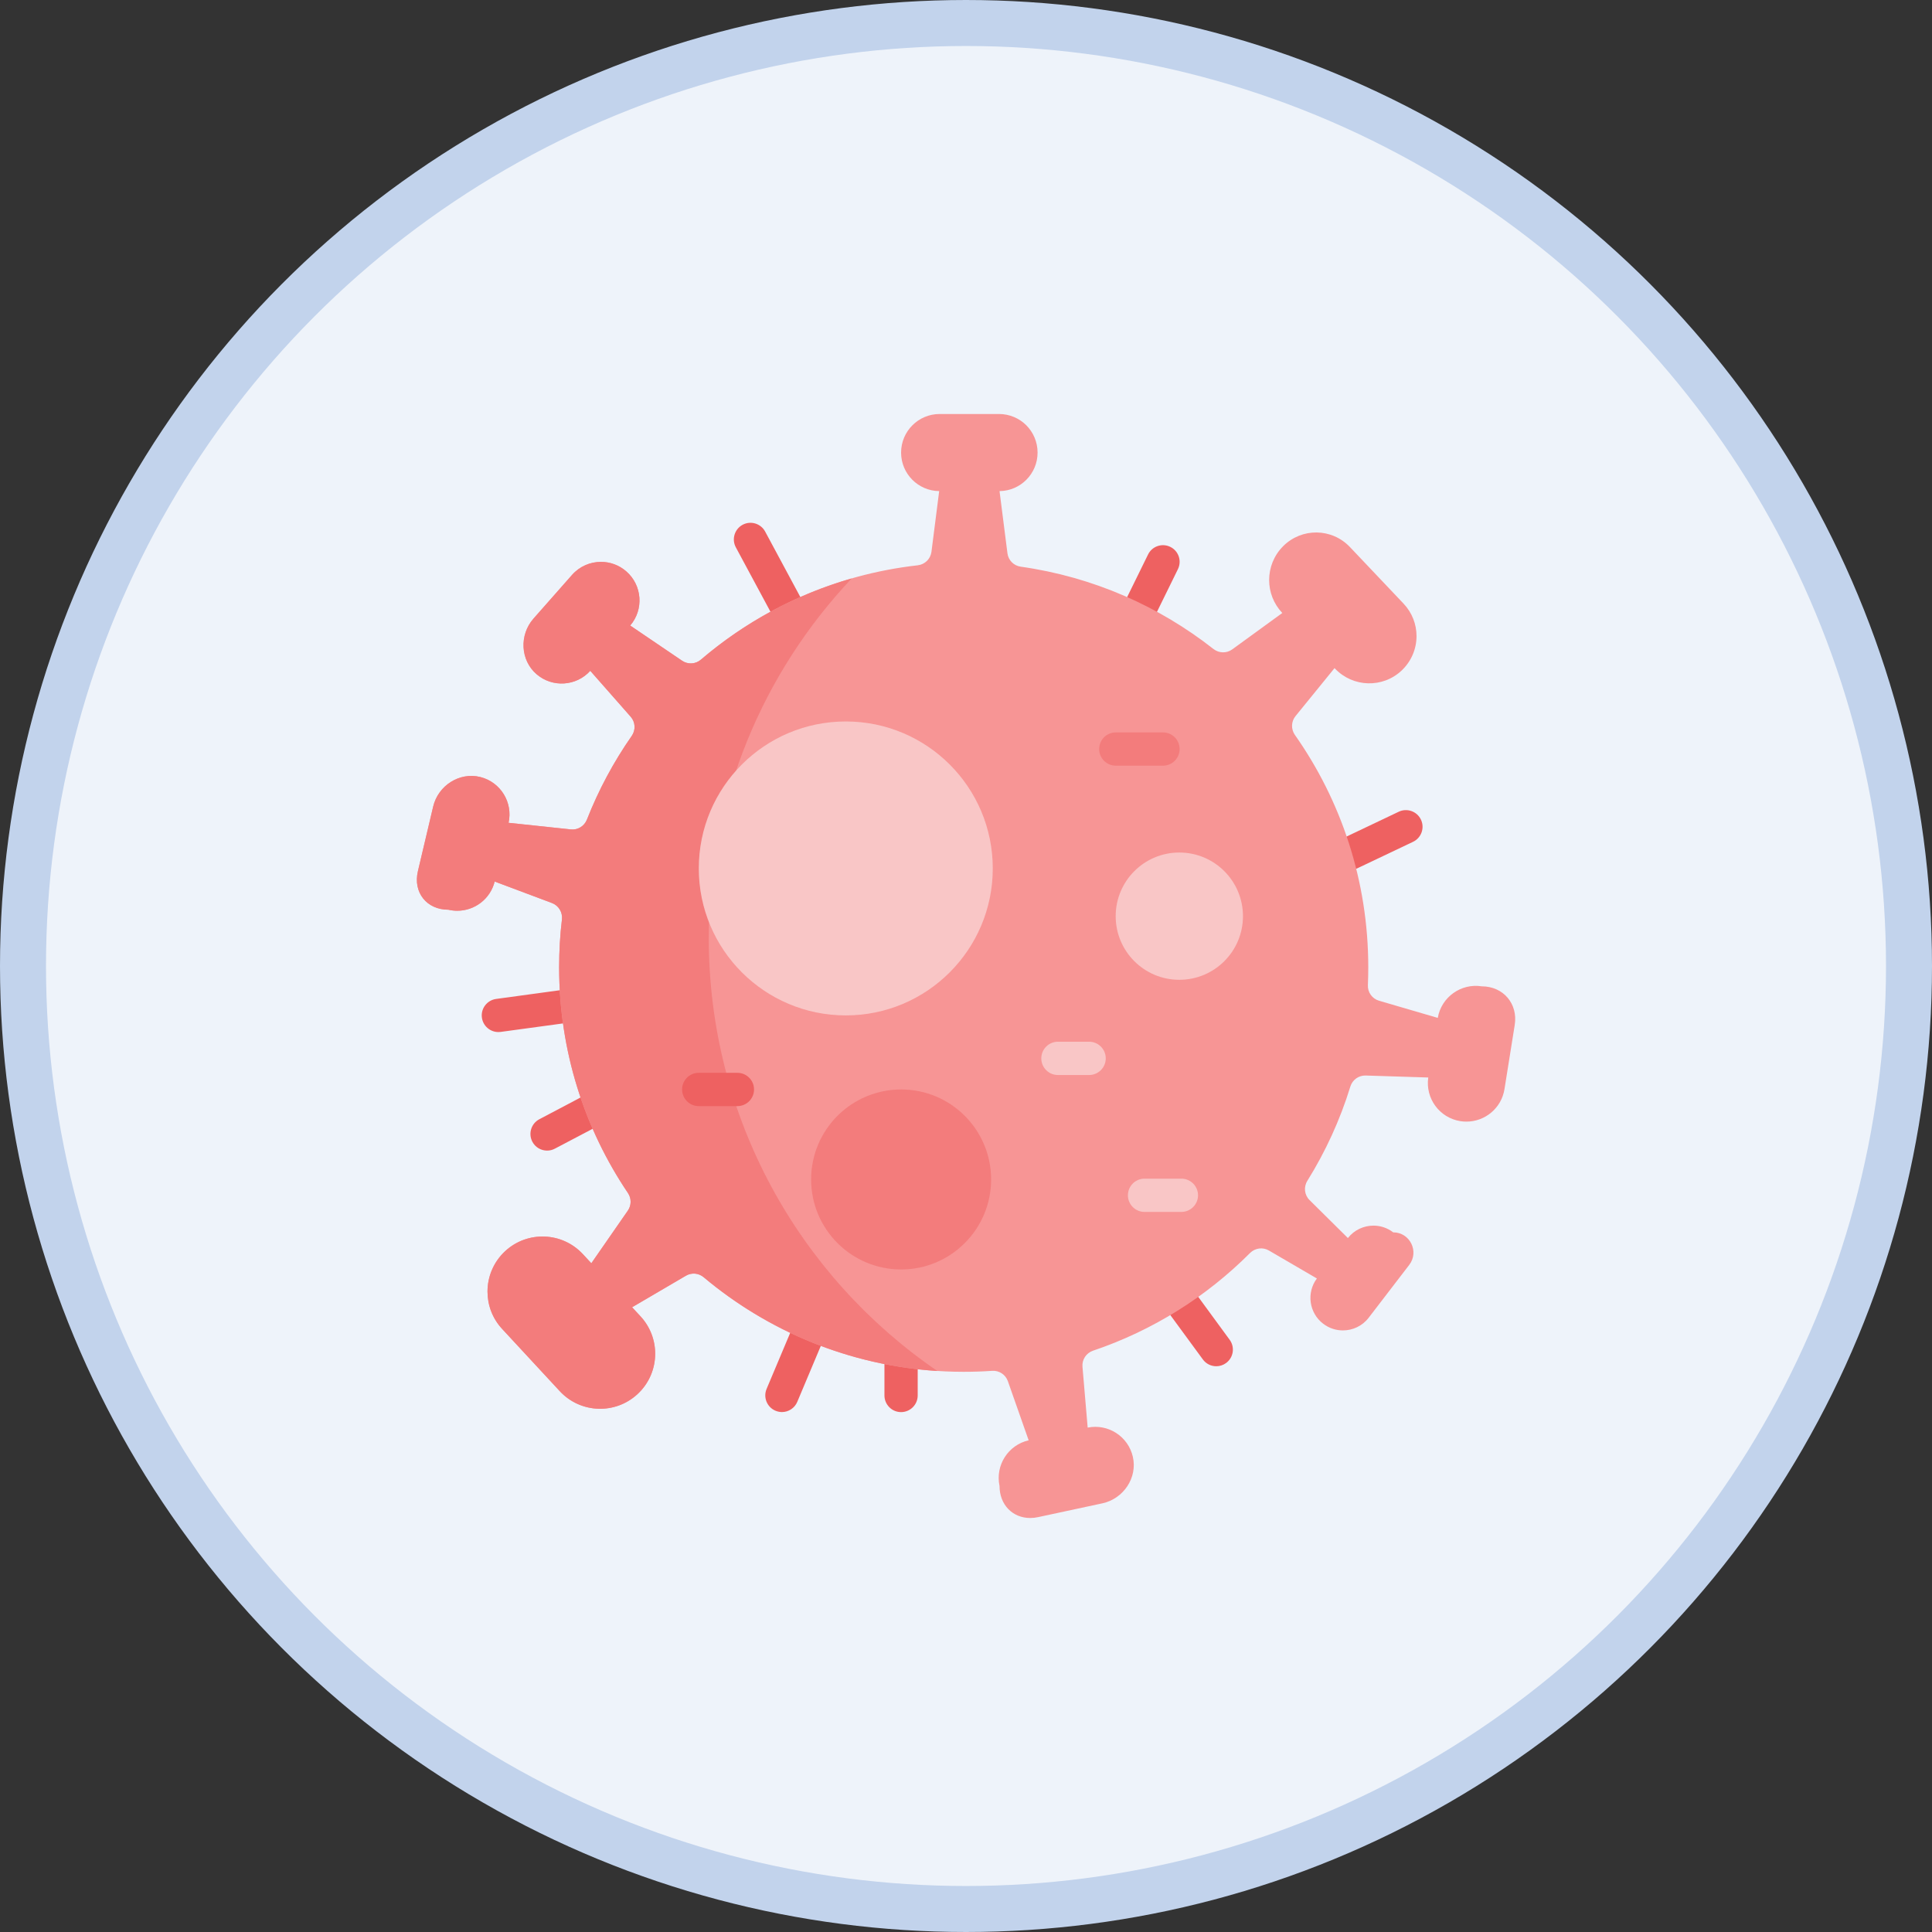 <svg width="42" height="42" viewBox="0 0 42 42" fill="none" xmlns="http://www.w3.org/2000/svg">
<rect x="0" y="0" width="42" height="42" fill="#333333" stroke="none"/>
<circle cx="21" cy="21" r="20.5" fill="#EEF3FA" stroke="#C2D3EC"/>
<g clip-path="url(#clip0_184_21517)">
<path d="M24.256 14.728C24.205 14.728 24.153 14.717 24.104 14.694C23.922 14.61 23.844 14.395 23.928 14.214L24.504 12.979C24.505 12.977 24.506 12.974 24.507 12.972L24.958 12.054C25.046 11.874 25.263 11.801 25.442 11.889C25.622 11.977 25.695 12.194 25.607 12.373L25.158 13.288L24.584 14.519C24.523 14.651 24.392 14.728 24.256 14.728Z" fill="#EE6161"/>
<path d="M28.003 19.538C27.866 19.538 27.736 19.461 27.674 19.329C27.59 19.148 27.669 18.933 27.85 18.848L29.233 18.205L30.408 17.646C30.588 17.561 30.804 17.637 30.89 17.818C30.976 17.998 30.899 18.214 30.719 18.3L29.541 18.86L28.155 19.504C28.106 19.527 28.054 19.538 28.003 19.538Z" fill="#EE6161"/>
<path d="M26.441 29.701C26.329 29.701 26.22 29.65 26.149 29.553L25.459 28.612C25.456 28.609 25.454 28.605 25.452 28.602L24.622 27.386C24.509 27.221 24.551 26.996 24.716 26.883C24.881 26.771 25.107 26.813 25.219 26.978L26.046 28.189L26.732 29.126C26.85 29.287 26.815 29.513 26.654 29.631C26.59 29.678 26.515 29.701 26.441 29.701Z" fill="#EE6161"/>
<path d="M19.588 30.698C19.389 30.698 19.227 30.536 19.227 30.336V28.485C19.227 28.285 19.389 28.123 19.588 28.123C19.788 28.123 19.95 28.285 19.95 28.485V30.336C19.95 30.536 19.788 30.698 19.588 30.698Z" fill="#EE6161"/>
<path d="M16.998 30.697C16.952 30.697 16.904 30.687 16.858 30.668C16.674 30.591 16.588 30.378 16.665 30.194L17.175 28.983L17.616 27.947C17.694 27.763 17.906 27.677 18.09 27.756C18.274 27.834 18.36 28.046 18.281 28.23L17.841 29.265L17.332 30.475C17.274 30.613 17.14 30.697 16.998 30.697Z" fill="#EE6161"/>
<path d="M11.893 25.013C11.763 25.013 11.638 24.943 11.573 24.82C11.48 24.643 11.548 24.424 11.725 24.331L12.571 23.885L13.6 23.301C13.773 23.203 13.994 23.263 14.093 23.437C14.191 23.611 14.131 23.831 13.957 23.93L12.924 24.517C12.92 24.519 12.917 24.521 12.914 24.523L12.062 24.971C12.008 25 11.95 25.013 11.893 25.013Z" fill="#EE6161"/>
<path d="M10.834 22.436C10.656 22.436 10.501 22.304 10.476 22.123C10.449 21.925 10.588 21.743 10.786 21.716L12.148 21.53L13.355 21.378C13.553 21.353 13.734 21.493 13.759 21.691C13.784 21.89 13.644 22.07 13.446 22.096L12.242 22.248L10.883 22.433C10.867 22.435 10.85 22.436 10.834 22.436Z" fill="#EE6161"/>
<path d="M17.678 14.729C17.545 14.729 17.417 14.655 17.354 14.527L16.749 13.298L15.996 11.898C15.902 11.722 15.968 11.503 16.144 11.408C16.32 11.314 16.539 11.38 16.634 11.556L17.389 12.961C17.391 12.965 17.393 12.969 17.395 12.973L18.003 14.207C18.091 14.387 18.017 14.604 17.838 14.692C17.787 14.717 17.732 14.729 17.678 14.729Z" fill="#EE6161"/>
<path d="M32.213 21.442C32.68 21.442 33.002 21.82 32.929 22.281L32.706 23.677C32.641 24.089 32.284 24.383 31.88 24.383C31.836 24.383 31.791 24.38 31.747 24.373C31.293 24.301 30.983 23.877 31.049 23.424L29.689 23.381C29.537 23.376 29.401 23.474 29.356 23.619C29.132 24.348 28.815 25.036 28.42 25.671C28.337 25.805 28.356 25.978 28.469 26.089L29.302 26.914C29.441 26.737 29.648 26.644 29.858 26.644C30.008 26.644 30.159 26.692 30.287 26.79C30.651 26.79 30.857 27.208 30.636 27.497L29.755 28.645C29.616 28.827 29.406 28.922 29.194 28.922C29.044 28.922 28.893 28.875 28.764 28.776C28.457 28.541 28.397 28.102 28.628 27.793L27.585 27.185C27.453 27.107 27.285 27.13 27.176 27.238C26.228 28.189 25.062 28.924 23.761 29.363C23.614 29.413 23.519 29.556 23.532 29.711L23.645 31.035C24.09 30.945 24.526 31.226 24.627 31.669C24.732 32.125 24.423 32.582 23.965 32.681L22.568 32.981C22.509 32.994 22.452 33 22.396 33C22.016 33 21.729 32.715 21.729 32.304C21.633 31.855 21.916 31.413 22.362 31.311L21.91 30.025C21.86 29.882 21.72 29.79 21.568 29.801C21.364 29.815 21.157 29.822 20.95 29.822C18.797 29.822 16.826 29.049 15.297 27.765C15.188 27.674 15.034 27.661 14.911 27.733L13.741 28.418L13.924 28.615C14.137 28.846 14.243 29.137 14.243 29.428C14.243 29.75 14.114 30.071 13.859 30.306C13.374 30.756 12.617 30.727 12.168 30.241L10.917 28.89C10.703 28.66 10.598 28.368 10.598 28.078C10.598 27.756 10.727 27.435 10.981 27.199C11.466 26.75 12.223 26.779 12.672 27.264L12.855 27.462L13.649 26.317C13.728 26.203 13.729 26.052 13.652 25.937C12.706 24.535 12.155 22.845 12.155 21.027C12.155 20.675 12.175 20.328 12.216 19.988C12.234 19.833 12.145 19.686 11.999 19.631L10.754 19.164C10.659 19.544 10.318 19.799 9.941 19.799C9.878 19.799 9.813 19.792 9.748 19.776C9.274 19.776 8.976 19.399 9.085 18.938L9.417 17.533C9.525 17.078 9.989 16.777 10.443 16.892C10.883 17.003 11.154 17.444 11.056 17.887L12.409 18.03C12.561 18.047 12.703 17.959 12.759 17.817C13.013 17.17 13.341 16.56 13.733 15.998C13.823 15.87 13.814 15.698 13.711 15.581L12.832 14.583C12.528 14.919 12.01 14.953 11.666 14.658C11.31 14.353 11.287 13.801 11.596 13.45L12.435 12.498C12.601 12.31 12.832 12.214 13.065 12.214C13.261 12.214 13.459 12.283 13.618 12.424C13.963 12.727 13.998 13.251 13.7 13.598L14.828 14.363C14.954 14.449 15.12 14.44 15.236 14.341C16.535 13.229 18.162 12.491 19.951 12.289C20.106 12.271 20.229 12.151 20.249 11.996L20.417 10.676C20.188 10.674 19.981 10.579 19.831 10.428C19.681 10.276 19.589 10.068 19.589 9.839C19.589 9.376 19.964 9 20.427 9H21.718C21.949 9 22.159 9.094 22.311 9.245C22.462 9.397 22.556 9.607 22.556 9.839C22.556 10.298 22.187 10.671 21.729 10.676L21.901 12.028C21.92 12.179 22.038 12.298 22.189 12.319C23.757 12.54 25.192 13.175 26.38 14.109C26.499 14.202 26.666 14.206 26.788 14.117L27.876 13.326C27.686 13.125 27.59 12.867 27.59 12.61C27.59 12.343 27.692 12.076 27.895 11.873C28.3 11.469 28.953 11.477 29.347 11.893L30.512 13.122C30.7 13.321 30.794 13.574 30.794 13.828C30.794 14.1 30.686 14.371 30.473 14.574C30.062 14.964 29.412 14.946 29.021 14.534L29.012 14.524L28.163 15.568C28.068 15.685 28.063 15.851 28.149 15.975C29.155 17.404 29.745 19.147 29.745 21.027C29.745 21.157 29.742 21.287 29.737 21.415C29.729 21.571 29.829 21.711 29.979 21.755L31.256 22.128C31.333 21.677 31.76 21.371 32.213 21.442Z" fill="#F79595"/>
<path d="M19.59 27.597C20.67 27.597 21.546 26.721 21.546 25.64C21.546 24.56 20.67 23.684 19.59 23.684C18.509 23.684 17.633 24.56 17.633 25.64C17.633 26.721 18.509 27.597 19.59 27.597Z" fill="#F37C7C"/>
<path d="M25.637 21.3C26.402 21.3 27.021 20.681 27.021 19.917C27.021 19.153 26.402 18.533 25.637 18.533C24.873 18.533 24.254 19.153 24.254 19.917C24.254 20.681 24.873 21.3 25.637 21.3Z" fill="#F9C6C6"/>
<path d="M25.283 16.645H24.256C24.056 16.645 23.895 16.483 23.895 16.284C23.895 16.084 24.056 15.922 24.256 15.922H25.283C25.482 15.922 25.644 16.084 25.644 16.284C25.644 16.483 25.482 16.645 25.283 16.645Z" fill="#F37C7C"/>
<path d="M23.676 23.37H22.998C22.799 23.37 22.637 23.208 22.637 23.008C22.637 22.808 22.799 22.646 22.998 22.646H23.676C23.876 22.646 24.038 22.808 24.038 23.008C24.038 23.208 23.876 23.37 23.676 23.37Z" fill="#F9C6C6"/>
<path d="M25.682 26.346H24.881C24.681 26.346 24.52 26.184 24.52 25.985C24.52 25.785 24.681 25.623 24.881 25.623H25.682C25.882 25.623 26.044 25.785 26.044 25.985C26.044 26.184 25.882 26.346 25.682 26.346Z" fill="#F9C6C6"/>
<path d="M15.408 20.394C15.408 17.366 16.59 14.614 18.516 12.574C17.293 12.925 16.178 13.536 15.236 14.341C15.12 14.44 14.954 14.449 14.828 14.364L13.7 13.599C13.998 13.252 13.963 12.728 13.618 12.424C13.459 12.284 13.261 12.215 13.065 12.215C12.832 12.215 12.601 12.311 12.435 12.499L11.596 13.45C11.287 13.802 11.31 14.354 11.666 14.658C12.01 14.953 12.528 14.92 12.832 14.583L13.711 15.582C13.814 15.699 13.823 15.87 13.733 15.999C13.341 16.561 13.013 17.171 12.759 17.818C12.703 17.96 12.561 18.047 12.409 18.031L11.056 17.887C11.154 17.445 10.883 17.003 10.443 16.892C9.989 16.778 9.525 17.078 9.417 17.533L9.085 18.939C8.976 19.4 9.274 19.777 9.748 19.777C9.813 19.792 9.878 19.799 9.941 19.799C10.318 19.799 10.659 19.544 10.754 19.164L11.999 19.631C12.145 19.686 12.234 19.833 12.216 19.988C12.175 20.329 12.155 20.676 12.155 21.028C12.155 22.846 12.706 24.535 13.652 25.937C13.729 26.052 13.728 26.203 13.649 26.318L12.855 27.462L12.672 27.265C12.223 26.78 11.466 26.751 10.981 27.2C10.727 27.436 10.598 27.756 10.598 28.078C10.598 28.369 10.703 28.661 10.917 28.891L12.168 30.242C12.617 30.727 13.374 30.756 13.859 30.307C14.114 30.071 14.243 29.75 14.243 29.429C14.243 29.138 14.137 28.846 13.924 28.616L13.741 28.419L14.911 27.733C15.034 27.661 15.188 27.674 15.297 27.766C16.69 28.935 18.45 29.681 20.378 29.805C17.378 27.753 15.408 24.303 15.408 20.394Z" fill="#F37C7C"/>
<path d="M18.387 22.074C20.151 22.074 21.582 20.643 21.582 18.879C21.582 17.114 20.151 15.684 18.387 15.684C16.622 15.684 15.191 17.114 15.191 18.879C15.191 20.643 16.622 22.074 18.387 22.074Z" fill="#F9C6C6"/>
<path d="M16.03 24.046H15.19C14.99 24.046 14.828 23.884 14.828 23.684C14.828 23.484 14.99 23.322 15.19 23.322H16.03C16.23 23.322 16.392 23.484 16.392 23.684C16.392 23.884 16.23 24.046 16.03 24.046Z" fill="#EE6161"/>
</g>
<defs>
<clipPath id="clip0_184_21517">
<rect width="24" height="24" fill="white" transform="translate(9 9)"/>
</clipPath>
</defs>
</svg>
